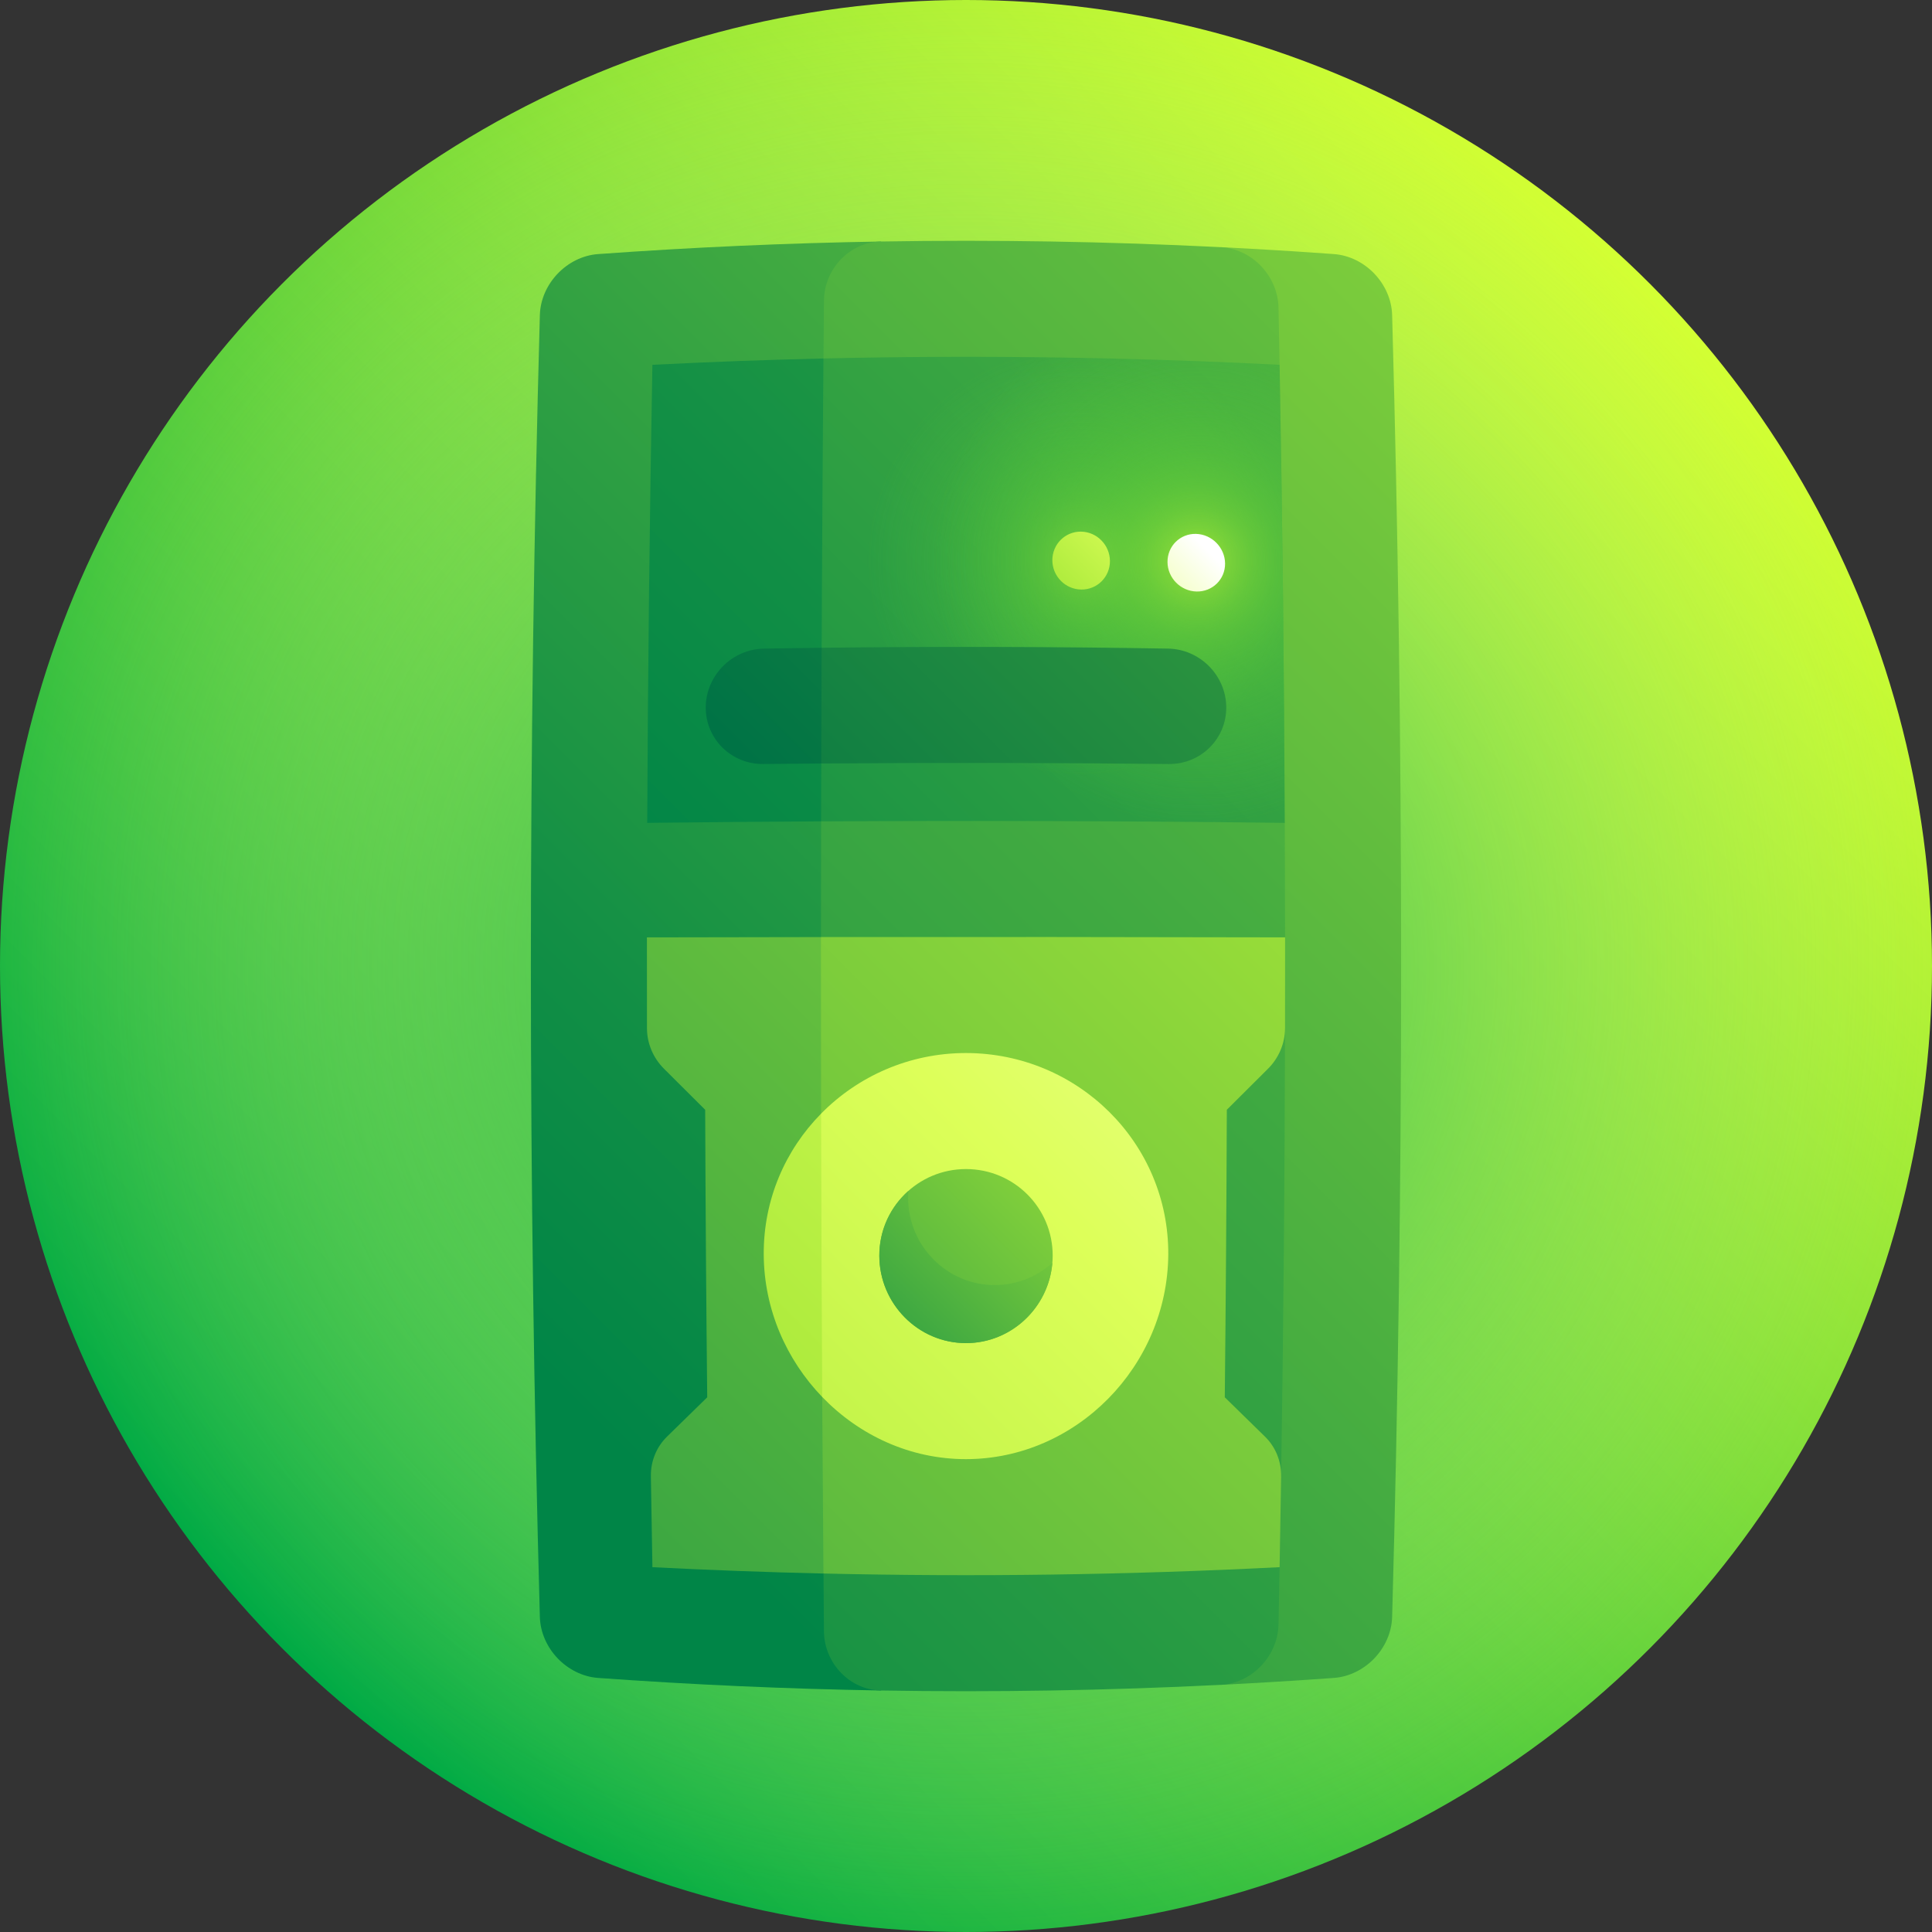 <svg id="Capa_1" enable-background="new 0 0 512 512" height="512" viewBox="0 0 512 512" width="512" xmlns="http://www.w3.org/2000/svg" xmlns:xlink="http://www.w3.org/1999/xlink"><rect x="0" y="0" width="512" height="512" fill="#333333" stroke="none"/><linearGradient id="SVGID_1_" gradientUnits="userSpaceOnUse" x1="74.98" x2="437.018" y1="437.018" y2="74.979"><stop offset="0" stop-color="#00aa45"/><stop offset="1" stop-color="#d3ff33"/></linearGradient><radialGradient id="SVGID_2_" cx="256" cy="255.998" gradientUnits="userSpaceOnUse" r="256"><stop offset="0" stop-color="#00aa45"/><stop offset="1" stop-color="#e6fe7f" stop-opacity="0"/></radialGradient><linearGradient id="lg1"><stop offset="0" stop-color="#008547"/><stop offset=".121" stop-color="#128f45"/><stop offset=".365" stop-color="#41aa41"/><stop offset=".705" stop-color="#8cd63a"/><stop offset="1" stop-color="#d3ff33"/></linearGradient><linearGradient id="SVGID_3_" gradientUnits="userSpaceOnUse" x1="114.761" x2="616.155" xlink:href="#lg1" y1="336.141" y2="-165.253"/><linearGradient id="SVGID_4_" gradientUnits="userSpaceOnUse" x1="34.229" x2="687.14" xlink:href="#lg1" y1="562.12" y2="-90.791"/><linearGradient id="SVGID_5_" gradientUnits="userSpaceOnUse" x1="51.003" x2="721.546" xlink:href="#lg1" y1="482.62" y2="-187.922"/><linearGradient id="SVGID_6_" gradientUnits="userSpaceOnUse" x1="-45.367" x2="508.052" xlink:href="#lg1" y1="572.906" y2="19.488"/><linearGradient id="SVGID_7_" gradientUnits="userSpaceOnUse" x1="-69.364" x2="491.129" xlink:href="#lg1" y1="679.526" y2="119.033"/><linearGradient id="SVGID_8_" gradientUnits="userSpaceOnUse" x1="141.954" x2="696.851" xlink:href="#lg1" y1="210.466" y2="-344.431"/><linearGradient id="SVGID_9_" gradientUnits="userSpaceOnUse" x1="122.572" x2="667.479" xlink:href="#lg1" y1="313.313" y2="-231.593"/><radialGradient id="SVGID_10_" cx="286.742" cy="148.661" gradientUnits="userSpaceOnUse" r="100.352"><stop offset="0" stop-color="#d3ff33" stop-opacity=".5"/><stop offset=".002" stop-color="#d1fe33" stop-opacity=".499"/><stop offset=".036" stop-color="#b2f134" stop-opacity=".468"/><stop offset=".074" stop-color="#97e636" stop-opacity=".435"/><stop offset=".118" stop-color="#81dd36" stop-opacity=".396"/><stop offset=".169" stop-color="#70d637" stop-opacity=".351"/><stop offset=".233" stop-color="#65d138" stop-opacity=".295"/><stop offset=".322" stop-color="#5ece38" stop-opacity=".217"/><stop offset=".569" stop-color="#5ccd38" stop-opacity="0"/></radialGradient><radialGradient id="SVGID_11_" cx="317.462" cy="148.661" gradientUnits="userSpaceOnUse" r="123.088"><stop offset="0" stop-color="#d3ff33" stop-opacity=".7"/><stop offset=".002" stop-color="#d1fe33" stop-opacity=".698"/><stop offset=".036" stop-color="#b2f134" stop-opacity=".656"/><stop offset=".074" stop-color="#97e636" stop-opacity=".609"/><stop offset=".118" stop-color="#81dd36" stop-opacity=".555"/><stop offset=".169" stop-color="#70d637" stop-opacity=".492"/><stop offset=".233" stop-color="#65d138" stop-opacity=".414"/><stop offset=".322" stop-color="#5ece38" stop-opacity=".304"/><stop offset=".569" stop-color="#5ccd38" stop-opacity="0"/></radialGradient><linearGradient id="lg2"><stop offset="0" stop-color="#007345"/><stop offset=".715" stop-color="#6ac135"/><stop offset="1" stop-color="#95e12e"/></linearGradient><linearGradient id="SVGID_12_" gradientUnits="userSpaceOnUse" x1="195.4" x2="568.666" xlink:href="#lg2" y1="198.658" y2="-174.609"/><linearGradient id="SVGID_13_" gradientUnits="userSpaceOnUse" x1="193.192" x2="568.133" xlink:href="#lg2" y1="260.851" y2="-114.091"/><linearGradient id="lg3"><stop offset="0" stop-color="#95e12e"/><stop offset=".8" stop-color="#ddff59"/><stop offset="1" stop-color="#e6fe7f"/></linearGradient><linearGradient id="SVGID_14_" gradientUnits="userSpaceOnUse" x1="141.957" x2="351.026" xlink:href="#lg3" y1="408.843" y2="199.774"/><linearGradient id="SVGID_15_" gradientUnits="userSpaceOnUse" x1="107.986" x2="315.869" xlink:href="#lg3" y1="480.55" y2="272.667"/><linearGradient id="SVGID_16_" gradientUnits="userSpaceOnUse" x1="291.083" x2="320.183" y1="175.071" y2="145.971"><stop offset="0" stop-color="#ddff59"/><stop offset="1" stop-color="#fff"/></linearGradient><linearGradient id="SVGID_17_" gradientUnits="userSpaceOnUse" x1="270.118" x2="299.539" y1="164.965" y2="135.544"><stop offset="0" stop-color="#95e12e"/><stop offset="1" stop-color="#ddff59"/></linearGradient><linearGradient id="SVGID_18_" gradientUnits="userSpaceOnUse" x1="168.745" x2="329.117" xlink:href="#lg1" y1="420.066" y2="259.694"/><linearGradient id="SVGID_19_" gradientUnits="userSpaceOnUse" x1="199.29" x2="314.738" xlink:href="#lg1" y1="389.523" y2="274.075"/><g><circle cx="256" cy="256" fill="url(#SVGID_1_)" r="256"/><circle cx="256" cy="256" fill="url(#SVGID_2_)" r="256"/><path d="m158.5 67.333c-8.277.606-15.199 7.895-15.432 16.167-3.174 115-3.174 230 0 345 .233 8.271 7.156 15.559 15.432 16.167 25 1.805 50 2.916 75 3.333-.75-128-.75-256 0-384-25 .417-50 1.528-75 3.333z" fill="url(#SVGID_3_)"/><path d="m353.5 67.333c-10-.722-20-1.333-30-1.833 2.25 127 2.25 254 0 381 10-.5 20-1.111 30-1.833 8.277-.606 15.199-7.894 15.432-16.167 3.174-115 3.174-230 0-345-.234-8.273-7.154-15.56-15.432-16.167z" fill="url(#SVGID_4_)"/><path d="m338.817 430.494c.101-5.058.198-10.116.29-15.173-4.964-3.754-9.943-7.55-14.938-11.384 5.105-4.222 10.22-8.449 15.344-12.677.615-39.595.959-79.189 1.033-118.784-5.116-3.984-10.237-7.989-15.36-12.011 5.127-4.034 10.251-8.052 15.373-12.051-.009-10.115-.035-20.231-.079-30.347-10.328-20.353-20.694-40.88-31.022-61.473 10.037-20.189 19.946-40.196 29.65-59.914-.092-5.058-.189-10.116-.29-15.173-.176-8.37-7.038-15.588-15.317-16.007-30-1.5-60-2-90-1.5-8.277.14-15.062 7.204-15.144 15.667-1.058 117.556-1.058 235.11 0 352.667.083 8.464 6.865 15.525 15.144 15.667 30 .5 60 0 90-1.5 8.276-.418 15.143-7.638 15.316-16.007z" fill="url(#SVGID_5_)"/><path d="m171.441 248.414c-.007 8.021-.003 16.041.012 24.062.008 4.024 1.635 7.892 4.528 10.767 3.632 3.611 7.266 7.231 10.899 10.859.09 25.4.27 50.8.54 76.2-3.554 3.486-7.1 6.954-10.637 10.401-2.816 2.744-4.359 6.533-4.296 10.558.124 8.02.26 16.041.406 24.062 15.11.77 30.221 1.33 45.331 1.68 12.361-27.82 25.013-55.938 37.776-84.125-12.762-28.187-25.635-56.445-38.436-84.542-15.374.014-30.749.041-46.123.078z" fill="url(#SVGID_6_)"/><path d="m336.019 283.242c2.892-2.874 4.518-6.741 4.528-10.767.015-8.021.019-16.041.012-24.062-40.998-.097-81.997-.124-122.995-.08-.022 56.222.198 112.445.66 168.667 40.294.933 80.589.373 120.883-1.68.147-8.021.282-16.041.406-24.062.063-4.026-1.48-7.814-4.296-10.558-3.537-3.447-7.084-6.914-10.637-10.401.27-25.4.45-50.8.54-76.2 3.633-3.626 7.266-7.247 10.899-10.857z" fill="url(#SVGID_7_)"/><path d="m172.893 96.68c-.74 40.462-1.197 80.925-1.373 121.387 15.36-.183 30.72-.316 46.08-.4 10.28-20.5 20.56-41.067 30.763-61.593-10.161-20.469-20.234-40.863-30.139-61.074-15.11.35-30.221.91-45.331 1.68z" fill="url(#SVGID_8_)"/><path d="m339.107 96.68c-40.294-2.053-80.589-2.614-120.883-1.68-.336 40.889-.544 81.778-.624 122.667 40.96-.222 81.92-.089 122.88.4-.176-40.462-.634-80.924-1.373-121.387z" fill="url(#SVGID_9_)"/><path d="m339.107 96.68c-40.294-2.053-80.589-2.614-120.883-1.68-.336 40.889-.544 81.778-.624 122.667 40.96-.222 81.92-.089 122.88.4-.176-40.462-.634-80.924-1.373-121.387z" fill="url(#SVGID_10_)"/><path d="m339.107 96.68c-40.294-2.053-80.589-2.614-120.883-1.68-.336 40.889-.544 81.778-.624 122.667 40.96-.222 81.92-.089 122.88.4-.176-40.462-.634-80.924-1.373-121.387z" fill="url(#SVGID_11_)"/><path d="m202.442 171.887c-8.447.147-15.354 7.125-15.41 15.533-.055 8.411 6.784 15.138 15.259 15.053 5.115-.054 10.23-.101 15.346-.14 5.129-5.15 10.255-10.303 15.374-15.453-5.098-5.09-10.188-10.164-15.266-15.213-5.102.061-10.203.134-15.303.22z" fill="url(#SVGID_12_)"/><path d="m309.558 171.887c-30.605-.513-61.209-.586-91.814-.22-.044 10.222-.08 20.444-.108 30.667 30.691-.233 61.383-.187 92.074.14 8.477.084 15.317-6.641 15.259-15.053-.056-8.412-6.964-15.386-15.411-15.534z" fill="url(#SVGID_13_)"/><path d="m202.397 332.467c.081 14.574 6.02 27.907 15.498 37.744 12.629-12.308 25.342-24.787 38.105-37.336-12.762-12.549-25.574-25.167-38.398-37.752-9.481 9.627-15.286 22.768-15.205 37.344z" fill="url(#SVGID_14_)"/><path d="m256 279.063c-15.057 0-28.66 6.17-38.398 16.06.05 25.029.148 50.059.294 75.088 9.745 10.103 23.219 16.482 38.105 16.477 29.331-.028 53.397-24.736 53.603-54.221.178-29.503-23.887-53.365-53.604-53.404z" fill="url(#SVGID_15_)"/><path d="m324.658 149.32c.043 4.208-3.346 7.531-7.564 7.436-4.219-.094-7.663-3.585-7.694-7.809s3.351-7.572 7.559-7.459c4.21.112 7.656 3.625 7.699 7.832z" fill="url(#SVGID_16_)"/><path d="m294.143 148.667c.025 4.233-3.378 7.617-7.596 7.569-4.22-.05-7.647-3.512-7.661-7.756-.012-4.243 3.386-7.647 7.594-7.593s7.639 3.547 7.663 7.78z" fill="url(#SVGID_17_)"/><path d="m278.972 332.8c-.039 12.718-10.326 23.137-22.972 23.138-12.646.002-22.938-10.42-22.972-23.138-.035-12.72 10.256-22.983 22.972-22.987 12.714.005 23.008 10.266 22.972 22.987z" fill="url(#SVGID_18_)"/><path d="m263.651 340.554c-12.671.029-22.967-10.354-22.988-23.08 0-.634.03-1.259.081-1.881-4.748 4.208-7.734 10.344-7.716 17.208.037 12.717 10.325 23.135 22.972 23.138 12.017 0 21.896-9.411 22.885-21.257-4.063 3.633-9.393 5.858-15.234 5.872z" fill="url(#SVGID_19_)"/></g></svg>
